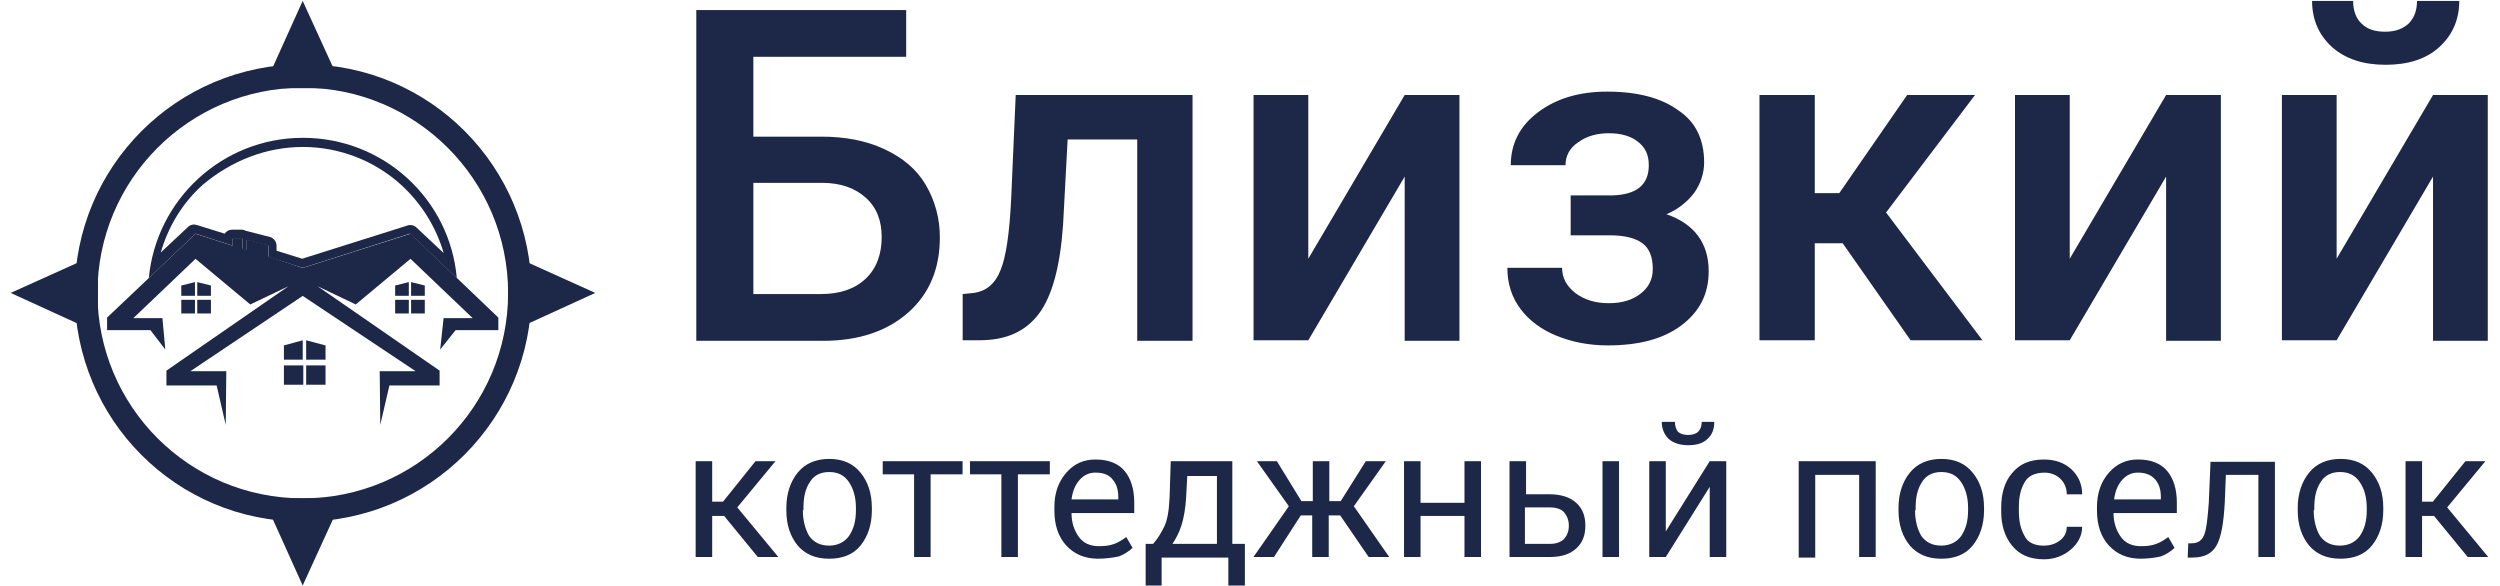 <svg width="162" height="38" viewBox="0 0 162 38" fill="none" xmlns="http://www.w3.org/2000/svg">
<g clip-path="url(#clip0_1298_4069)">
<path d="M19.614 0.059L22.2 5.714H17.062L19.614 0.059ZM19.614 37.941L17.064 32.286H22.201L19.614 37.941ZM38.574 18.981L32.919 21.567V16.43L38.574 18.981ZM0.691 18.981L6.347 16.431V21.569L0.691 18.981Z" fill="#1D2848"/>
<path d="M12.782 19.426H13.668V20.313H12.782V19.426ZM11.747 19.426H12.634V20.313H11.747V19.426ZM13.668 19.167H12.782V18.28L13.668 18.502V19.167ZM12.634 19.167H11.747V18.502L12.634 18.28V19.167Z" fill="#1D2848"/>
<path d="M25.605 19.426H26.491V20.313H25.605V19.426ZM26.639 19.426H27.526V20.313H26.639V19.426ZM25.605 19.167H26.491V18.28L25.605 18.502V19.167ZM26.639 19.167H27.526V18.502L26.639 18.28V19.167ZM19.839 23.676H21.095V24.932H19.839V23.676ZM18.398 23.676H19.654V24.932H18.398V23.676ZM21.095 23.307H19.839V22.051L21.095 22.383V23.307ZM19.617 23.307H18.398V22.383L19.617 22.051V23.307Z" fill="#1D2848"/>
<path fill-rule="evenodd" clip-rule="evenodd" d="M19.622 33.803C27.828 33.803 34.443 27.15 34.443 18.982C34.443 10.815 27.864 4.162 19.659 4.162C11.454 4.162 4.839 10.777 4.839 18.982C4.839 27.187 11.417 33.803 19.622 33.803ZM32.925 18.988C32.925 26.343 26.976 32.293 19.62 32.293C12.265 32.293 6.315 26.343 6.315 18.988C6.315 11.633 12.265 5.683 19.62 5.683C26.976 5.683 32.925 11.67 32.925 18.988ZM26.604 15.146L19.618 17.363L17.401 16.624V15.886L15.959 15.516V16.181L15.699 16.108V15.443H15.071V15.923L12.669 15.147L6.94 20.579V21.393H9.749L10.711 22.649L10.526 20.616H8.641L12.67 16.772L16.218 19.729L18.694 18.547L10.785 24.016V24.977H14.037L14.628 27.527L14.665 24.053H12.336L19.617 19.174L26.934 24.053H24.605L24.642 27.527L25.234 24.977H28.486V24.016L20.577 18.547L23.053 19.729L26.601 16.772L30.63 20.616H28.745L28.524 22.649L29.522 21.393H32.293V20.579L26.604 15.146Z" fill="#1D2848"/>
<path d="M19.621 9.522C21.986 9.522 24.278 10.408 26.015 11.998C27.31 13.187 28.256 14.708 28.75 16.396L26.975 14.733C26.921 14.682 26.857 14.643 26.787 14.618C26.717 14.592 26.643 14.581 26.569 14.585C26.495 14.585 26.458 14.585 26.384 14.621L19.584 16.765L17.921 16.248V15.915C17.918 15.793 17.878 15.674 17.805 15.574C17.733 15.475 17.631 15.401 17.515 15.361L16.073 14.992C16.036 14.992 15.962 14.955 15.925 14.955C15.846 14.909 15.757 14.884 15.666 14.882H15.037C14.942 14.882 14.848 14.906 14.764 14.951C14.681 14.996 14.609 15.062 14.557 15.141L12.782 14.587C12.709 14.587 12.671 14.55 12.597 14.55C12.523 14.546 12.449 14.558 12.379 14.583C12.309 14.608 12.246 14.648 12.191 14.698L10.417 16.362C10.897 14.698 11.821 13.146 13.151 11.964C14.999 10.412 17.253 9.524 19.619 9.524L19.621 9.522ZM19.621 8.931C14.41 8.931 10.123 12.923 9.643 18.023L12.673 15.14L15.075 15.917V15.473H15.704V16.138L15.963 16.211V15.546L17.405 15.915V16.654L19.622 17.356L26.57 15.139L29.601 18.021C29.157 12.921 24.87 8.93 19.622 8.93L19.621 8.931Z" fill="#1D2848"/>
<path d="M58.685 3.68H48.817V8.854H53.215C54.767 8.854 56.134 9.114 57.317 9.668C58.5 10.222 59.386 10.962 59.978 11.96C60.593 13 60.912 14.188 60.902 15.396C60.902 17.392 60.236 19.019 58.869 20.238C57.502 21.457 55.654 22.086 53.325 22.086H45.12V0.651H58.721V3.681L58.685 3.68ZM48.818 11.848V19.055H53.18C54.436 19.055 55.397 18.723 56.099 18.057C56.801 17.392 57.133 16.469 57.133 15.36C57.133 14.288 56.801 13.438 56.099 12.809C55.397 12.181 54.472 11.848 53.253 11.848H48.818ZM77.276 6.156V22.086H73.692V9.039H69.183L68.886 14.583C68.702 17.244 68.184 19.166 67.335 20.311C66.485 21.457 65.228 22.048 63.491 22.048H62.381V19.054L63.12 18.981C63.897 18.869 64.487 18.39 64.82 17.539C65.189 16.689 65.411 15.137 65.522 12.92L65.818 6.156H77.276ZM91.024 6.156H94.572V22.086H91.024V11.442L84.778 22.049H81.23V6.158H84.778V16.765L91.024 6.156ZM110.428 10.518C110.428 11.22 110.207 11.885 109.799 12.477C109.331 13.098 108.706 13.583 107.988 13.881C109.799 14.509 110.723 15.765 110.723 17.577C110.723 19.055 110.132 20.201 108.948 21.088C107.764 21.975 106.177 22.382 104.181 22.382C102.962 22.382 101.852 22.16 100.854 21.753C99.856 21.346 99.08 20.755 98.526 20.017C97.972 19.278 97.676 18.39 97.676 17.355H101.224C101.224 18.021 101.52 18.538 102.074 18.982C102.665 19.426 103.368 19.647 104.254 19.647C105.141 19.647 105.806 19.426 106.324 19.019C106.841 18.613 107.1 18.095 107.1 17.43C107.1 16.653 106.879 16.099 106.435 15.767C105.991 15.434 105.289 15.249 104.329 15.249H101.779V12.663H104.44C106.029 12.626 106.842 11.997 106.842 10.704C106.842 10.038 106.621 9.558 106.14 9.188C105.696 8.819 105.031 8.634 104.256 8.634C103.48 8.634 102.814 8.819 102.26 9.226C101.706 9.595 101.446 10.113 101.446 10.705H97.898C97.898 9.301 98.489 8.155 99.673 7.268C100.857 6.381 102.334 5.937 104.145 5.937C106.105 5.937 107.657 6.343 108.765 7.157C109.874 7.895 110.428 9.041 110.428 10.52V10.518ZM119.408 15.765H117.597V22.048H114.013V6.156H117.597V12.514H119.186L123.584 6.156H127.982L122.217 13.77L128.462 22.048H123.805L119.408 15.765ZM140.364 6.156H143.912V22.086H140.364V11.442L134.119 22.049H130.571V6.158H134.119V16.765L140.364 6.156ZM157.66 6.156H161.208V22.086H157.66V11.442L151.414 22.049H147.866V6.158H151.414V16.765L157.66 6.156ZM159.36 0.059C159.36 1.278 158.916 2.276 158.066 3.052C157.216 3.829 156.034 4.198 154.592 4.198C153.15 4.198 152.005 3.829 151.117 3.052C150.267 2.276 149.823 1.278 149.823 0.059H152.484C152.484 0.687 152.669 1.205 153.038 1.537C153.408 1.907 153.925 2.055 154.554 2.055C155.219 2.055 155.7 1.87 156.069 1.537C156.438 1.168 156.623 0.687 156.623 0.059H159.358H159.36Z" fill="#1D2848"/>
<path d="M46.926 33.433H46.15V36.094H45.078V29.885H46.15V32.509H46.852L48.958 29.885H50.251L47.775 32.879L50.436 36.094H49.105L46.926 33.433ZM50.955 32.916C50.955 31.992 51.214 31.215 51.693 30.624C52.173 30.032 52.876 29.737 53.726 29.737C54.613 29.737 55.278 30.033 55.759 30.624C56.239 31.214 56.497 31.954 56.497 32.916V33.063C56.497 33.987 56.238 34.763 55.759 35.355C55.279 35.947 54.576 36.205 53.726 36.205C52.839 36.205 52.174 35.909 51.693 35.355C51.213 34.763 50.955 34.025 50.955 33.063V32.916ZM52.026 33.063C52.026 33.729 52.174 34.283 52.432 34.727C52.728 35.133 53.134 35.355 53.726 35.355C54.28 35.355 54.724 35.134 55.02 34.727C55.316 34.283 55.464 33.766 55.464 33.063V32.916C55.464 32.25 55.316 31.696 55.02 31.252C54.724 30.808 54.318 30.587 53.726 30.587C53.172 30.587 52.728 30.808 52.47 31.252C52.174 31.696 52.064 32.25 52.064 32.916V33.063H52.026ZM62.374 30.735H60.304V36.094H59.233V30.735H57.2V29.885H62.375L62.374 30.735ZM68.029 30.735H65.96V36.094H64.888V30.735H62.856V29.885H68.03L68.029 30.735ZM71.171 36.205C70.284 36.205 69.619 35.909 69.101 35.355C68.584 34.801 68.325 34.025 68.325 33.101V32.842C68.325 31.955 68.584 31.215 69.101 30.625C69.619 30.034 70.247 29.775 70.986 29.775C71.836 29.775 72.465 30.034 72.871 30.514C73.277 30.993 73.499 31.696 73.499 32.546V33.248H69.434C69.434 33.877 69.619 34.394 69.915 34.8C70.211 35.206 70.653 35.392 71.209 35.392C71.578 35.392 71.911 35.355 72.207 35.244C72.502 35.133 72.724 34.985 72.983 34.8L73.389 35.502C73.134 35.745 72.832 35.933 72.502 36.056C72.065 36.15 71.619 36.2 71.172 36.204L71.171 36.205ZM70.986 30.625C70.58 30.625 70.247 30.773 69.951 31.105C69.655 31.438 69.507 31.844 69.434 32.361H72.465V32.214C72.465 31.733 72.353 31.363 72.095 31.067C71.874 30.772 71.505 30.625 70.986 30.625ZM74.719 35.244C75.051 34.875 75.273 34.468 75.457 34.098C75.642 33.692 75.753 33.1 75.79 32.214L75.863 29.885H79.855V35.244H80.668V37.942H79.597V36.131H75.273V37.942H74.238V35.244H74.719ZM76.861 32.214C76.825 32.916 76.713 33.544 76.565 34.025C76.417 34.505 76.196 34.911 75.975 35.244H78.857V30.846H76.936L76.861 32.214ZM86.841 33.396H86.102V36.094H85.031V33.396H84.292L82.555 36.094H81.225L83.517 32.804L81.448 29.885H82.741L84.33 32.472H85.069V29.885H86.14V32.472H86.879L88.505 29.885H89.799L87.73 32.804L90.022 36.094H88.691L86.843 33.396H86.841ZM95.969 36.094H94.898V33.433H92.052V36.094H90.981V29.885H92.052V32.583H94.898V29.885H95.969V36.094ZM98.815 32.029H100.404C101.143 32.029 101.735 32.214 102.141 32.583C102.547 32.952 102.731 33.433 102.731 34.061C102.731 34.69 102.547 35.171 102.141 35.54C101.735 35.909 101.179 36.094 100.441 36.094H97.816V29.885H98.888V32.029H98.815ZM98.815 32.879V35.244H100.404C100.848 35.244 101.143 35.133 101.365 34.911C101.55 34.69 101.661 34.431 101.661 34.061C101.661 33.729 101.55 33.433 101.365 33.211C101.181 32.99 100.848 32.879 100.404 32.879H98.815ZM104.913 36.094H103.842V29.885H104.913V36.094ZM110.79 29.885H111.861V36.094H110.79V31.548L107.944 36.094H106.872V29.885H107.944V34.431L110.79 29.885ZM111.086 27.335C111.086 27.816 110.938 28.185 110.642 28.444C110.346 28.74 109.903 28.85 109.386 28.85C108.868 28.85 108.424 28.702 108.13 28.444C107.984 28.299 107.869 28.126 107.793 27.936C107.716 27.745 107.68 27.54 107.686 27.335H108.536C108.529 27.559 108.594 27.779 108.72 27.964C108.868 28.111 109.09 28.185 109.386 28.185C109.682 28.185 109.903 28.111 110.051 27.964C110.199 27.816 110.272 27.594 110.272 27.335H111.086ZM121.545 36.094H120.473V30.772H117.627V36.131H116.556V29.885H121.546L121.545 36.094ZM123.023 32.916C123.023 31.992 123.283 31.215 123.762 30.624C124.241 30.032 124.945 29.737 125.795 29.737C126.681 29.737 127.347 30.033 127.827 30.624C128.308 31.214 128.566 31.954 128.566 32.916V33.063C128.566 33.987 128.307 34.763 127.827 35.355C127.348 35.947 126.645 36.205 125.795 36.205C124.908 36.205 124.243 35.909 123.762 35.355C123.281 34.763 123.023 34.025 123.023 33.063V32.916ZM124.095 33.063C124.095 33.729 124.243 34.283 124.501 34.727C124.797 35.133 125.203 35.355 125.795 35.355C126.349 35.355 126.793 35.134 127.089 34.727C127.384 34.283 127.532 33.766 127.532 33.063V32.916C127.532 32.25 127.384 31.696 127.089 31.252C126.793 30.808 126.387 30.587 125.795 30.587C125.241 30.587 124.797 30.808 124.539 31.252C124.243 31.696 124.133 32.25 124.133 32.916V33.063H124.095ZM132.448 35.355C132.854 35.355 133.186 35.244 133.482 35.023C133.778 34.801 133.926 34.505 133.926 34.136H134.924C134.924 34.69 134.665 35.207 134.186 35.615C133.706 36.022 133.114 36.243 132.449 36.243C131.524 36.243 130.86 35.947 130.38 35.356C129.899 34.766 129.678 34.026 129.678 33.139V32.88C129.678 31.993 129.899 31.217 130.38 30.663C130.86 30.071 131.526 29.776 132.449 29.776C133.188 29.776 133.779 29.997 134.223 30.405C134.667 30.812 134.925 31.366 134.925 32.031H133.927C133.927 31.625 133.78 31.293 133.521 31.033C133.263 30.774 132.893 30.627 132.487 30.627C131.858 30.627 131.415 30.849 131.193 31.256C130.934 31.7 130.823 32.217 130.823 32.844V33.104C130.823 33.769 130.935 34.286 131.193 34.73C131.378 35.136 131.821 35.359 132.449 35.359L132.448 35.355ZM138.73 36.205C137.844 36.205 137.178 35.909 136.661 35.355C136.144 34.801 135.884 34.025 135.884 33.101V32.842C135.884 31.955 136.144 31.215 136.661 30.625C137.178 30.034 137.807 29.775 138.546 29.775C139.396 29.775 140.024 30.034 140.43 30.514C140.836 30.993 141.059 31.696 141.059 32.546V33.248H136.957C136.957 33.877 137.142 34.394 137.438 34.8C137.733 35.206 138.176 35.392 138.731 35.392C139.101 35.392 139.433 35.355 139.729 35.244C140.025 35.133 140.247 34.985 140.506 34.8L140.912 35.502C140.657 35.745 140.355 35.933 140.025 36.056C139.601 36.153 139.167 36.202 138.731 36.204L138.73 36.205ZM138.546 30.625C138.14 30.625 137.807 30.773 137.511 31.105C137.215 31.438 137.067 31.844 136.994 32.361H140.024V32.214C140.024 31.733 139.913 31.363 139.655 31.067C139.397 30.772 139.026 30.625 138.546 30.625ZM147.415 29.885V36.094H146.343V30.772H144.237L144.164 32.583C144.091 33.877 143.943 34.763 143.647 35.318C143.351 35.871 142.833 36.131 142.058 36.131H141.762L141.799 35.207H142.02C142.426 35.207 142.685 35.023 142.833 34.653C142.981 34.284 143.055 33.582 143.129 32.584L143.241 29.923H147.417L147.415 29.885ZM148.893 32.916C148.893 31.992 149.153 31.215 149.632 30.624C150.111 30.032 150.815 29.737 151.665 29.737C152.551 29.737 153.217 30.033 153.697 30.624C154.178 31.214 154.436 31.954 154.436 32.916V33.063C154.436 33.987 154.177 34.763 153.697 35.355C153.218 35.947 152.515 36.205 151.665 36.205C150.778 36.205 150.113 35.909 149.632 35.355C149.151 34.763 148.893 34.025 148.893 33.063V32.916ZM149.928 33.063C149.928 33.729 150.076 34.283 150.334 34.727C150.63 35.133 151.036 35.355 151.628 35.355C152.182 35.355 152.626 35.134 152.922 34.727C153.218 34.283 153.366 33.766 153.366 33.063V32.916C153.366 32.25 153.218 31.696 152.922 31.252C152.626 30.808 152.22 30.587 151.628 30.587C151.074 30.587 150.63 30.808 150.372 31.252C150.076 31.696 149.966 32.25 149.966 32.916V33.063H149.928ZM157.727 33.433H156.95V36.094H155.879V29.885H156.95V32.509H157.652L159.76 29.885H161.054L158.577 32.879L161.238 36.094H159.908L157.727 33.433Z" fill="#1D2848"/>
</g>
<defs>
<clipPath id="clip0_1298_4069">
<rect width="161" height="37.882" fill="white" transform="translate(0.691 0.059)"/>
</clipPath>
</defs>
</svg>
